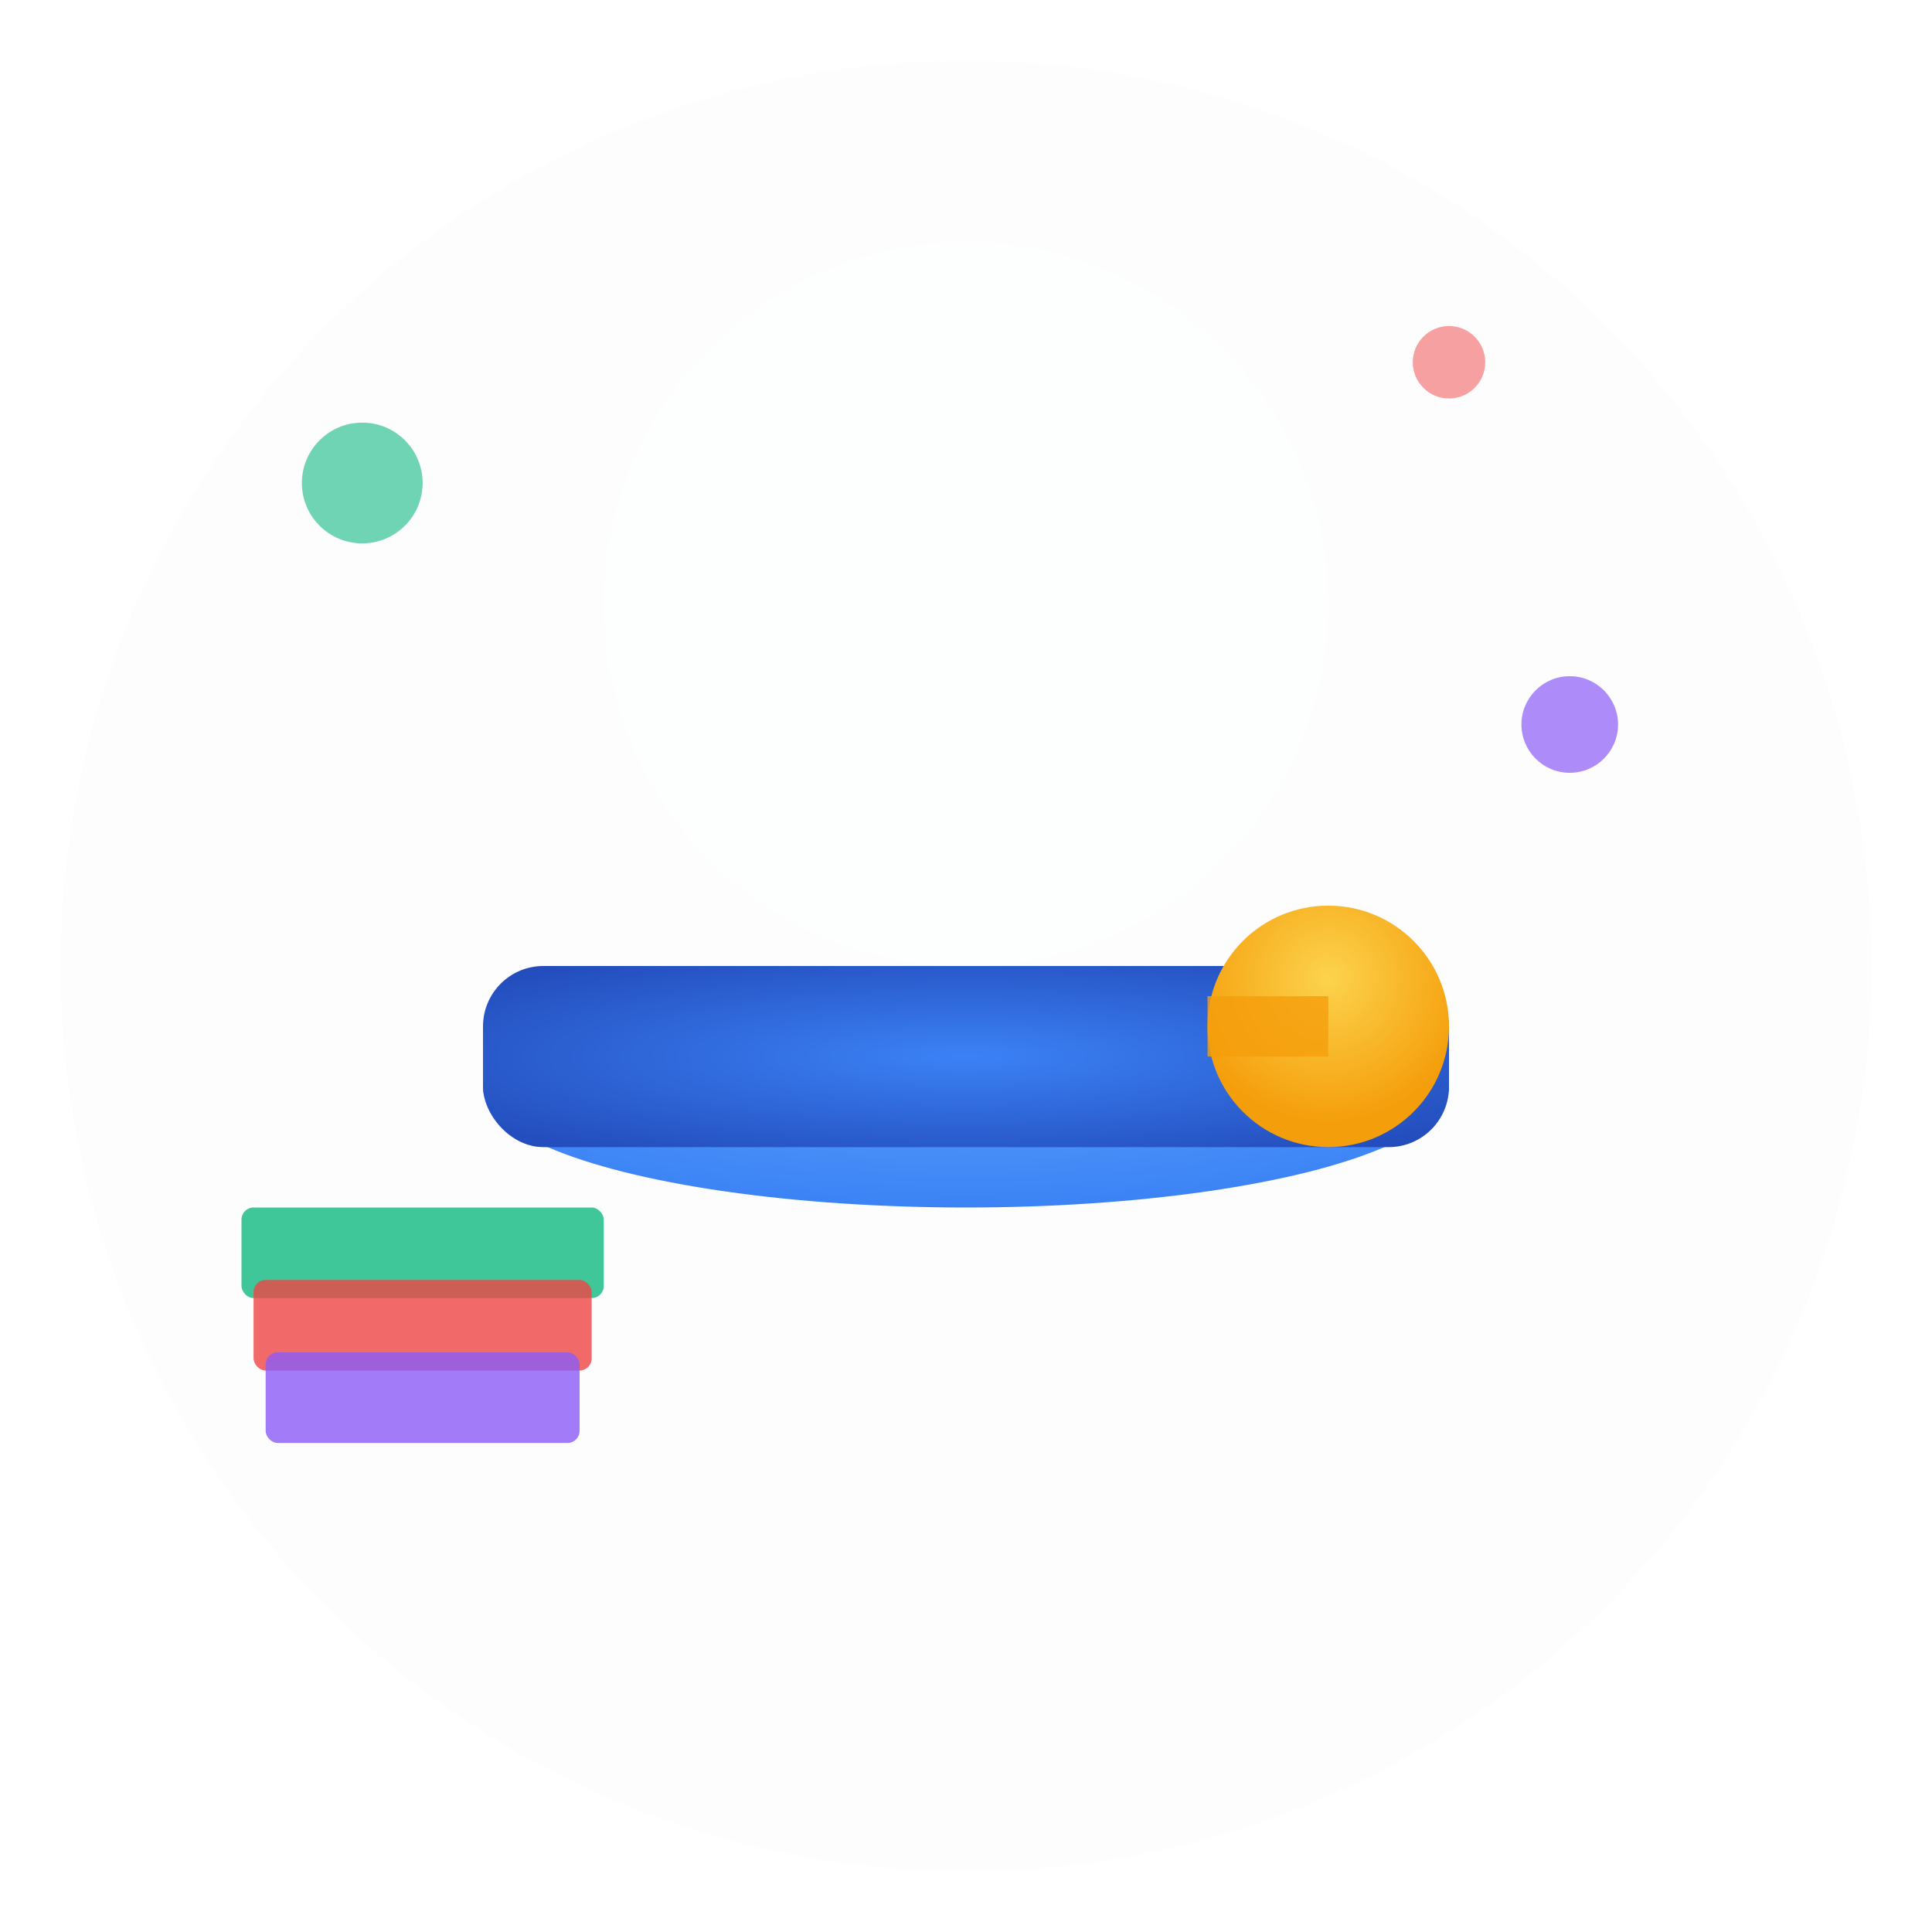 <?xml version="1.0" encoding="UTF-8"?>
<svg xmlns="http://www.w3.org/2000/svg" width="32" height="32" viewBox="0 0 32 32">
  <defs>
    <radialGradient id="cap-gradient" cx="50%" cy="30%" r="70%">
      <stop offset="0%" style="stop-color:#60A5FA;stop-opacity:1" />
      <stop offset="100%" style="stop-color:#3B82F6;stop-opacity:1" />
    </radialGradient>
    <radialGradient id="board-gradient" cx="50%" cy="50%" r="80%">
      <stop offset="0%" style="stop-color:#3B82F6;stop-opacity:1" />
      <stop offset="100%" style="stop-color:#1E40AF;stop-opacity:1" />
    </radialGradient>
    <radialGradient id="tassel-gradient" cx="50%" cy="30%" r="60%">
      <stop offset="0%" style="stop-color:#FCD34D;stop-opacity:1" />
      <stop offset="100%" style="stop-color:#F59E0B;stop-opacity:1" />
    </radialGradient>
    <filter id="glow">
      <feGaussianBlur stdDeviation="1" result="coloredBlur"/>
      <feMerge> 
        <feMergeNode in="coloredBlur"/>
        <feMergeNode in="SourceGraphic"/>
      </feMerge>
    </filter>
    <animateTransform attributeName="transform" type="rotate" values="0 16 16;360 16 16" dur="6s" repeatCount="indefinite"/>
  </defs>
  
  <!-- Background glow -->
  <circle cx="16" cy="16" r="15" fill="url(#cap-gradient)" opacity="0.1" filter="url(#glow)"/>
  
  <!-- Graduation cap base -->
  <ellipse cx="16" cy="18" rx="8" ry="2" fill="url(#cap-gradient)" filter="url(#glow)">
    <animateTransform attributeName="transform" type="rotate" values="0 16 18;360 16 18" dur="8s" repeatCount="indefinite"/>
  </ellipse>
  
  <!-- Cap board -->
  <rect x="8" y="16" width="16" height="3" rx="1" fill="url(#board-gradient)" filter="url(#glow)">
    <animateTransform attributeName="transform" type="rotate" values="0 16 17.5;360 16 17.5" dur="8s" repeatCount="indefinite"/>
  </rect>
  
  <!-- Tassel -->
  <circle cx="22" cy="17" r="2" fill="url(#tassel-gradient)" filter="url(#glow)">
    <animateTransform attributeName="transform" type="rotate" values="0 16 17;360 16 17" dur="8s" repeatCount="indefinite"/>
    <animate attributeName="r" values="2;2.5;2" dur="3s" repeatCount="indefinite"/>
  </circle>
  
  <!-- Tassel string -->
  <line x1="20" y1="17" x2="22" y2="17" stroke="#F59E0B" stroke-width="1" opacity="0.8">
    <animateTransform attributeName="transform" type="rotate" values="0 16 17;360 16 17" dur="8s" repeatCount="indefinite"/>
  </line>
  
  <!-- Floating particles -->
  <circle cx="6" cy="8" r="1" fill="#10B981" opacity="0.6">
    <animate attributeName="cy" values="8;6;8" dur="4s" repeatCount="indefinite"/>
    <animate attributeName="opacity" values="0.6;1;0.6" dur="2s" repeatCount="indefinite"/>
  </circle>
  <circle cx="26" cy="12" r="0.8" fill="#8B5CF6" opacity="0.7">
    <animate attributeName="cy" values="12;10;12" dur="3s" repeatCount="indefinite"/>
    <animate attributeName="opacity" values="0.7;1;0.7" dur="2.5s" repeatCount="indefinite"/>
  </circle>
  <circle cx="24" cy="6" r="0.6" fill="#EF4444" opacity="0.5">
    <animate attributeName="cy" values="6;4;6" dur="5s" repeatCount="indefinite"/>
    <animate attributeName="opacity" values="0.5;1;0.5" dur="3s" repeatCount="indefinite"/>
  </circle>
  
  <!-- Book stack -->
  <rect x="4" y="20" width="6" height="1.5" rx="0.2" fill="#10B981" opacity="0.8"/>
  <rect x="4.2" y="21.2" width="5.6" height="1.5" rx="0.2" fill="#EF4444" opacity="0.8"/>
  <rect x="4.4" y="22.4" width="5.2" height="1.5" rx="0.2" fill="#8B5CF6" opacity="0.8"/>
</svg>